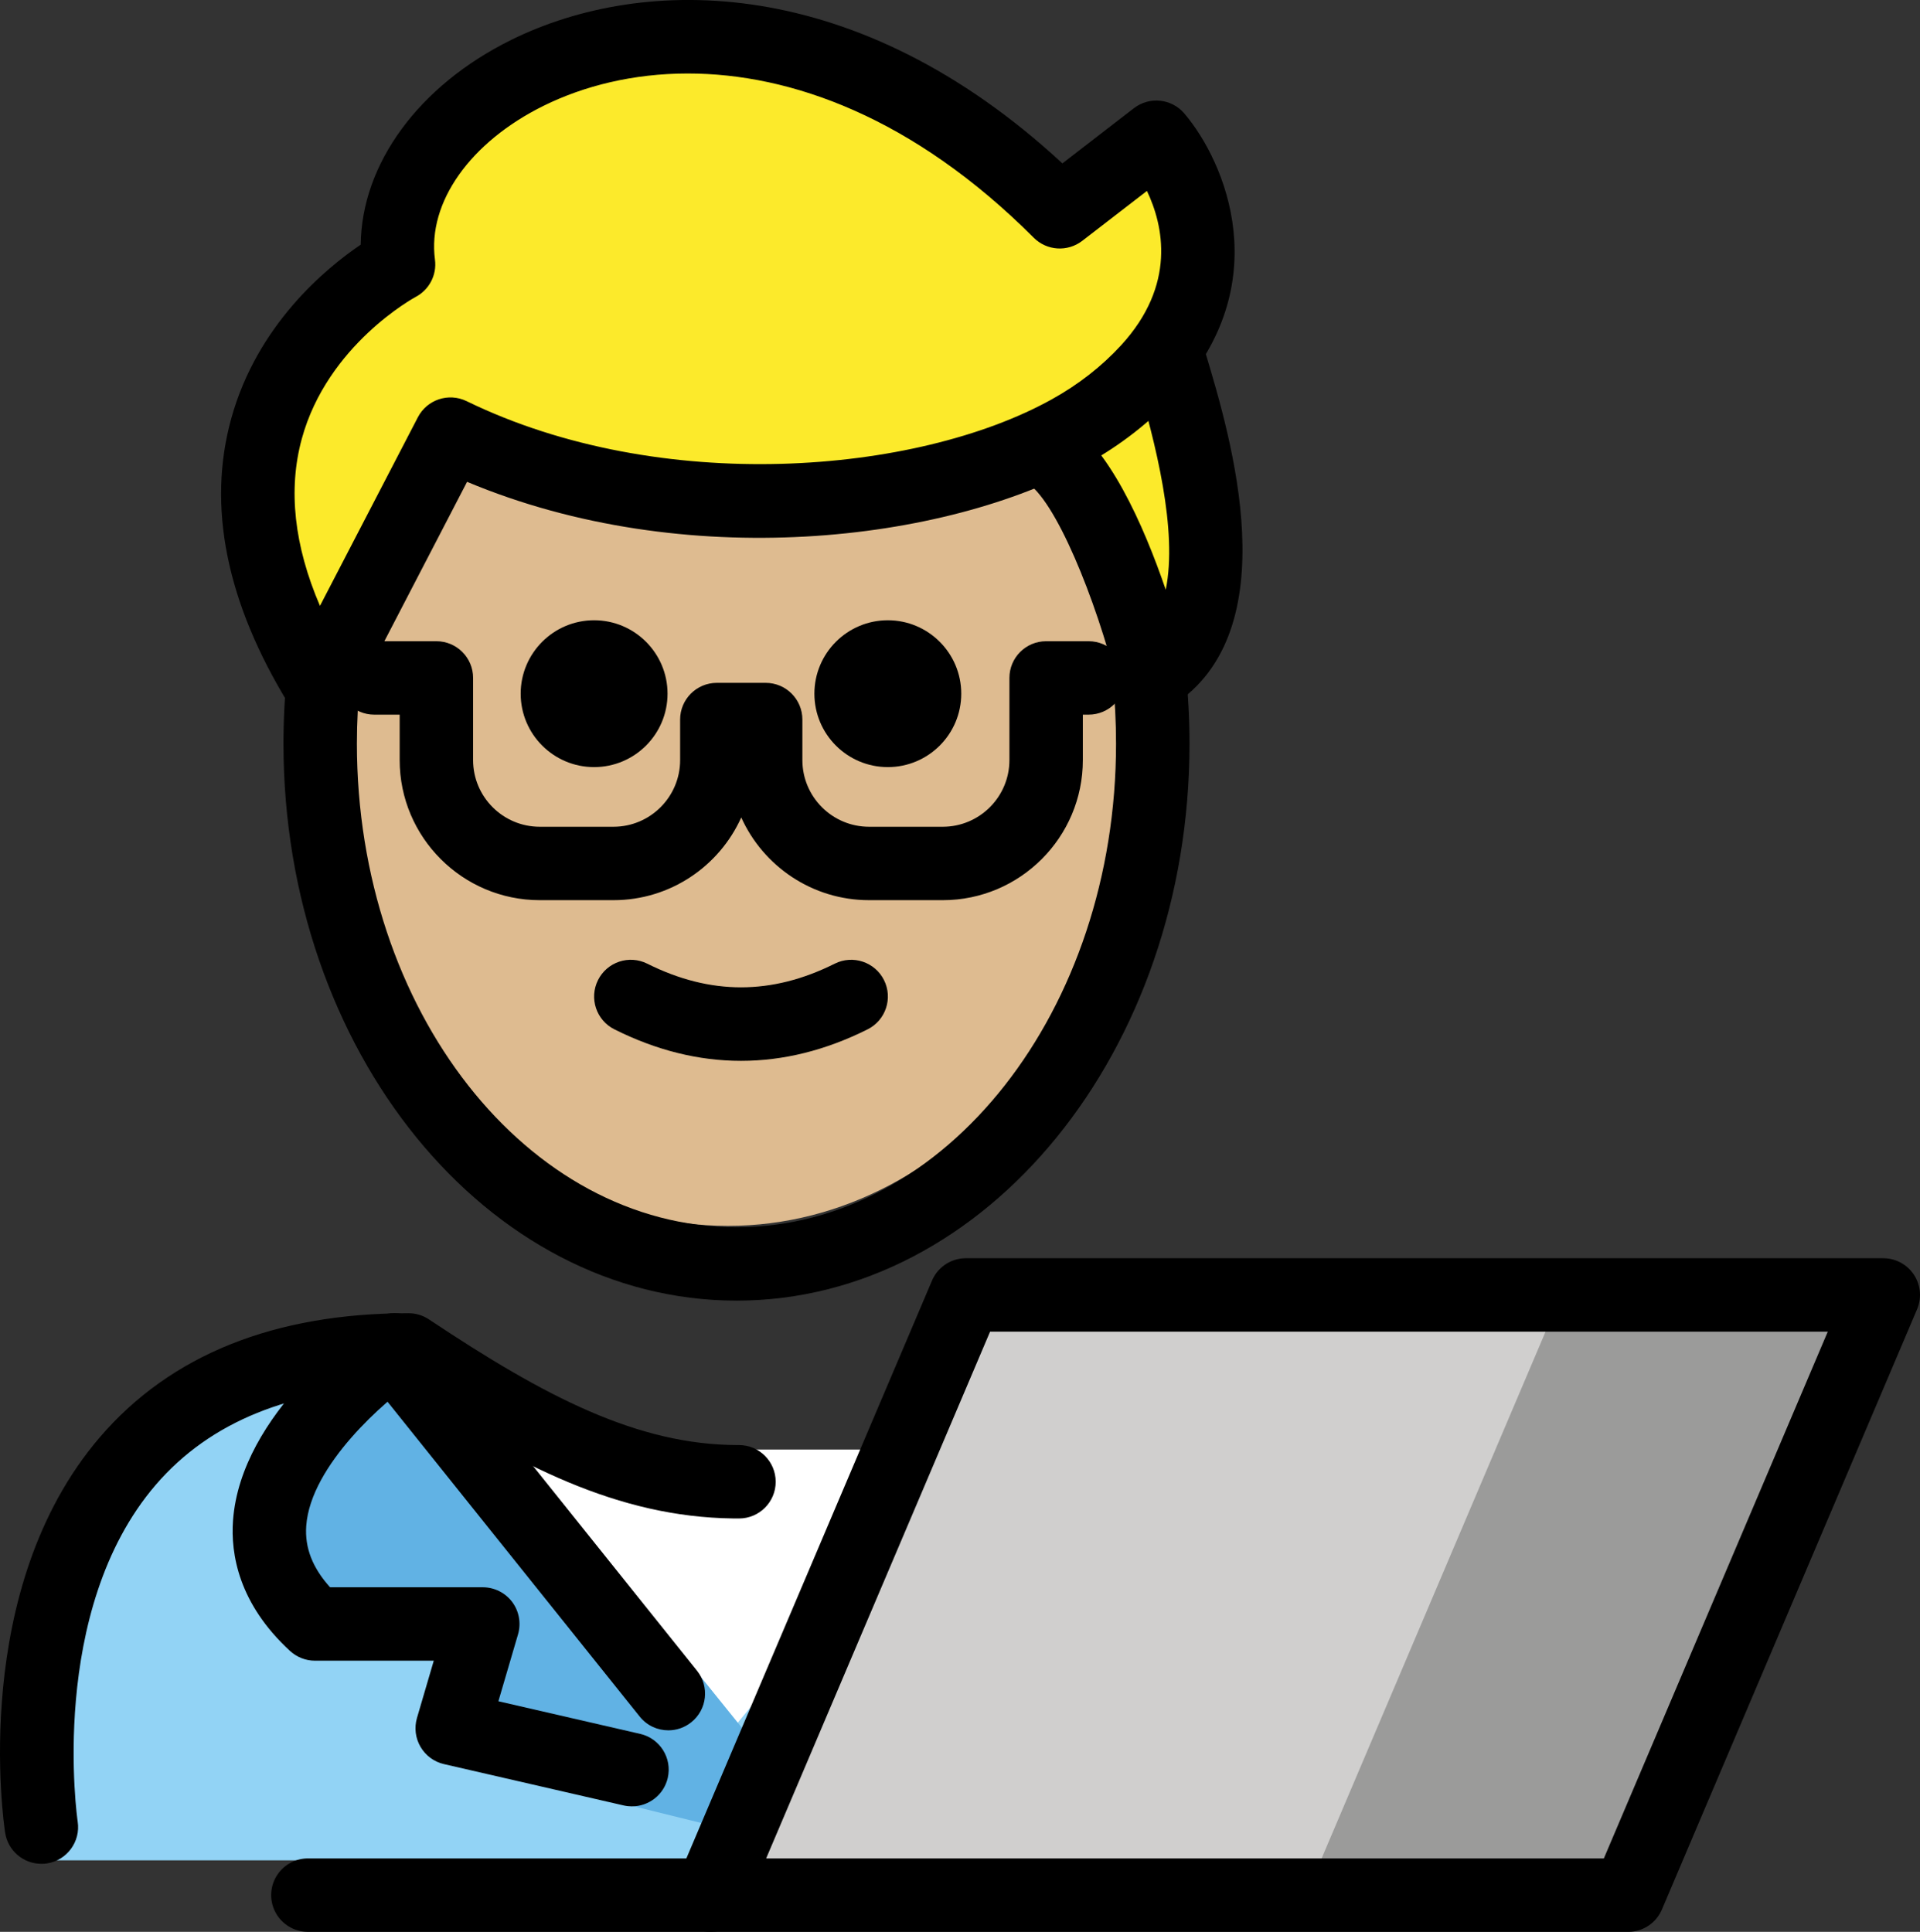<svg xmlns="http://www.w3.org/2000/svg" xmlns:svg="http://www.w3.org/2000/svg" id="emoji" width="52.296" height="52.626" version="1.1" viewBox="0 0 52.296 52.626"><rect x="0" y="0" width="52.296" height="52.626" fill="#333333" stroke="none"/><g id="color" transform="translate(-15.791,-8.146)"><path id="path1" fill="#92d3f5" d="m 17.283,58.824 c 0,0 -2,-13.5 10,-13.5 3.192,2.128 5.926,3.598 9,3.592 h -0.125 c 3.074,0.006 4.708,-2.164 7.9,-4.292 15.57,-1e-4 11.5,14.2 11.5,14.2"/><polygon id="polygon1" fill="#fff" points="29.059 47.634 35.537 47.634 42.015 47.634 38.776 51.566 35.537 55.498 32.298 51.566"/><path id="path2" fill="#61b2e4" d="m 26.53,44.92 c 0,0 -5.9,4.027 -2.161,7.467 h 4.573 l -0.834,3.742 7.892,1.952 0.29,-2.506 -8.361,-10.364"/><polygon id="polygon2" fill="#d0cfce" points="35.147 59.773 42.097 43.422 67.087 43.422 60.137 59.773"/><polygon id="polygon3" fill="#9b9b9a" points="60.133 59.773 51.363 59.773 58.313 43.422 67.083 43.422 67.303 43.422 60.353 59.773"/></g><g id="hair" transform="translate(-15.791,-8.146)"><path id="path3" fill="#fcea2b" d="m 47.676,18.072 c 0.903,3.011 1.817,6.971 -0.487,8.454 0,0 -1.298,-5.192 -2.97,-6.124"/><path id="path4" fill="#fcea2b" d="m 28.062,19.972 c 5.51,2.685 12.775,2.195 16.858,-0.07 0.807,-0.447 1.528,-1.003 2.142,-1.672 2.916,-3.177 0.226,-6.345 0.226,-6.345 l -2.631,2.03 c -8.835,-8.835 -18.672,-3.587 -18.009,1.433 0,0 -6.945,3.623 -2.135,11.463 z"/></g><g id="skin" transform="translate(-15.791,-8.146)"><path id="path5" fill="#debb90" d="m 44.919,19.902 c -4.083,2.264 -11.348,2.755 -16.858,0.07 l -3.55,6.84 c -0.071,-0.116 -0.131,-0.228 -0.197,-0.342 -0.015,0.298 -0.036,0.594 -0.036,0.897 0,7.828 5.077,14.173 11.339,14.173 6.262,0 11.339,-6.346 11.339,-14.173 0,-2.81 -0.663,-5.423 -1.791,-7.626 -0.084,0.05 -0.158,0.113 -0.244,0.161 z"/></g><g id="line" transform="translate(-15.791,-8.146)"><path id="path6" d="m 16.917,58.919 c -0.484,10e-4 -0.91,-0.352 -0.986,-0.847 -0.041,-0.27 -0.973,-6.633 2.581,-10.775 1.923,-2.241 4.751,-3.377 8.407,-3.377 0.197,0 0.391,0.059 0.555,0.168 3.163,2.108 5.676,3.418 8.405,3.424 h 0.04 c 0.552,0 0.999,0.447 1,0.999 10e-4,0.552 -0.446,1 -0.998,1.001 -0.001,0 -0.001,0 -0.002,0 H 35.916 c -0.011,-10e-4 -0.025,-10e-4 -0.038,0 h -0.084 c -0.015,0 -0.03,0 -0.045,-10e-4 -3.099,-0.042 -5.816,-1.402 -9.127,-3.588 -2.897,0.057 -5.11,0.954 -6.586,2.669 -2.956,3.437 -2.138,9.12 -2.129,9.178 0.083,0.545 -0.292,1.055 -0.838,1.139 -0.051,0.008 -0.102,0.011 -0.152,0.011 z"/><path id="path7" d="m 33.996,55.283 c -0.294,0 -0.584,-0.128 -0.781,-0.375 l -7.265,-9.071 c -0.346,-0.431 -0.276,-1.06 0.155,-1.405 0.433,-0.349 1.062,-0.275 1.405,0.155 l 7.265,9.071 c 0.346,0.431 0.276,1.061 -0.155,1.405 -0.185,0.148 -0.405,0.22 -0.624,0.22 z"/><path id="path8" d="m 33.007,57.355 c -0.074,0 -0.149,-0.008 -0.226,-0.025 l -4.897,-1.127 c -0.269,-0.061 -0.499,-0.231 -0.639,-0.47 -0.139,-0.237 -0.174,-0.522 -0.097,-0.786 l 0.458,-1.561 h -3.237 c -0.251,0 -0.492,-0.095 -0.677,-0.264 -1.404,-1.292 -1.62,-2.646 -1.554,-3.555 0.213,-2.927 3.459,-5.223 3.828,-5.475 0.455,-0.312 1.076,-0.193 1.388,0.262 0.311,0.455 0.195,1.077 -0.26,1.39 -0.783,0.538 -2.843,2.301 -2.962,3.972 -0.042,0.592 0.171,1.141 0.65,1.67 h 4.159 c 0.315,0 0.611,0.148 0.801,0.4 0.188,0.253 0.247,0.579 0.159,0.881 l -0.535,1.824 3.863,0.889 c 0.538,0.124 0.874,0.66 0.75,1.199 -0.106,0.462 -0.519,0.775 -0.974,0.775 z"/><polygon id="polygon8" fill="none" stroke="#000" stroke-linecap="round" stroke-linejoin="round" stroke-miterlimit="10" stroke-width="2" points="67.087 43.422 42.097 43.422 35.147 59.773 60.137 59.773"/><line id="line8" x1="24.177" x2="35.147" y1="59.772" y2="59.772" fill="none" stroke="#000" stroke-linecap="round" stroke-linejoin="round" stroke-miterlimit="10" stroke-width="2"/><path id="path9" d="m 41.973,27.043 c 0,1.105 -0.896,2 -2,2 -1.103,0 -2,-0.895 -2,-2 0,-1.103 0.896,-2 2,-2 1.103,0 2,0.896 2,2"/><path id="path10" d="m 33.973,27.043 c 0,1.105 -0.896,2 -2,2 -1.103,0 -2,-0.895 -2,-2 0,-1.103 0.896,-2 2,-2 1.103,0 2,0.896 2,2"/><path id="path11" d="m 35.973,37.045 c -1.152,0 -2.304,-0.286 -3.447,-0.858 -0.494,-0.247 -0.694,-0.848 -0.447,-1.342 0.247,-0.494 0.846,-0.694 1.342,-0.447 1.718,0.859 3.388,0.859 5.106,0 0.495,-0.247 1.095,-0.046 1.342,0.447 0.247,0.494 0.047,1.095 -0.447,1.342 -1.143,0.572 -2.295,0.858 -3.447,0.858 z"/><path id="path12" d="m 35.851,43.577 c -6.804,0 -12.339,-6.807 -12.339,-15.173 0,-0.667 0.035,-1.335 0.104,-1.984 0.058,-0.549 0.559,-0.948 1.1,-0.888 0.55,0.058 0.947,0.551 0.889,1.1 -0.061,0.58 -0.093,1.176 -0.093,1.772 0,7.264 4.638,13.173 10.339,13.173 5.7,0 10.338,-5.909 10.338,-13.173 0,-0.587 -0.03,-1.181 -0.092,-1.764 -0.057,-0.549 0.343,-1.041 0.892,-1.098 0.553,-0.061 1.041,0.342 1.099,0.891 0.067,0.652 0.102,1.315 0.102,1.971 0,8.367 -5.535,15.173 -12.338,15.173 z"/><path id="path13" d="m 41.471,32.668 h -2.008 c -1.548,0 -2.883,-0.926 -3.482,-2.253 -0.598,1.327 -1.933,2.253 -3.48,2.253 h -2.008 c -2.104,0 -3.816,-1.712 -3.816,-3.816 v -1.238 h -0.692 c -0.553,0 -1,-0.448 -1,-1 0,-0.552 0.447,-1 1,-1 h 1.692 c 0.553,0 1,0.448 1,1 v 2.238 c 0,1.002 0.814,1.816 1.816,1.816 h 2.008 c 1.001,0 1.815,-0.815 1.815,-1.816 v -1.104 c 0,-0.552 0.447,-1 1,-1 h 1.33 c 0.553,0 1,0.448 1,1 v 1.104 c 0,1.002 0.814,1.816 1.816,1.816 h 2.008 c 1.001,0 1.815,-0.815 1.815,-1.816 v -2.238 c 0,-0.552 0.447,-1 1,-1 h 1.157 c 0.553,0 1,0.448 1,1 0,0.552 -0.447,1 -1,1 h -0.157 v 1.238 c 0,2.104 -1.712,3.816 -3.815,3.816 z"/><path id="path14" d="m 47.188,27.526 c -0.124,0 -0.249,-0.024 -0.368,-0.07 -0.3,-0.119 -0.523,-0.374 -0.602,-0.687 -0.575,-2.296 -1.69,-5.049 -2.486,-5.493 -0.482,-0.269 -0.655,-0.878 -0.386,-1.36 0.269,-0.482 0.877,-0.657 1.36,-0.387 1.265,0.705 2.242,2.942 2.837,4.683 0.328,-1.605 -0.265,-3.981 -0.826,-5.853 -0.158,-0.529 0.142,-1.087 0.671,-1.245 0.53,-0.158 1.087,0.142 1.245,0.671 0.677,2.257 2.263,7.543 -0.904,9.582 -0.163,0.105 -0.352,0.159 -0.541,0.159 z"/><path id="path15" d="m 24.512,27.812 c -0.347,0 -0.67,-0.18 -0.853,-0.477 -1.703,-2.777 -2.232,-5.397 -1.569,-7.789 0.704,-2.547 2.574,-4.091 3.526,-4.735 0.023,-2.194 1.57,-4.33 4.101,-5.579 3.641,-1.796 9.43,-1.8 15.011,3.365 l 1.948,-1.504 c 0.425,-0.327 1.029,-0.261 1.374,0.145 1.127,1.328 2.526,4.641 -0.251,7.668 -0.675,0.733 -1.48,1.362 -2.394,1.87 -3.88,2.152 -10.966,2.981 -16.892,0.496 l -3.113,6 c -0.166,0.32 -0.491,0.526 -0.852,0.539 -0.013,5e-4 -0.025,5e-4 -0.036,5e-4 z M 34.526,10.148 c -1.49,0 -2.828,0.338 -3.925,0.878 -2.005,0.99 -3.168,2.635 -2.963,4.192 0.056,0.416 -0.156,0.823 -0.528,1.018 -0.021,0.011 -2.4,1.301 -3.099,3.864 -0.377,1.382 -0.21,2.907 0.495,4.551 l 2.667,-5.139 c 0.25,-0.48 0.835,-0.676 1.326,-0.439 5.279,2.574 12.249,1.998 15.934,-0.045 0.728,-0.403 1.363,-0.899 1.892,-1.474 1.516,-1.652 1.151,-3.272 0.706,-4.207 l -1.764,1.361 c -0.399,0.306 -0.961,0.271 -1.318,-0.085 -3.281,-3.282 -6.621,-4.475 -9.423,-4.475 z"/></g></svg>